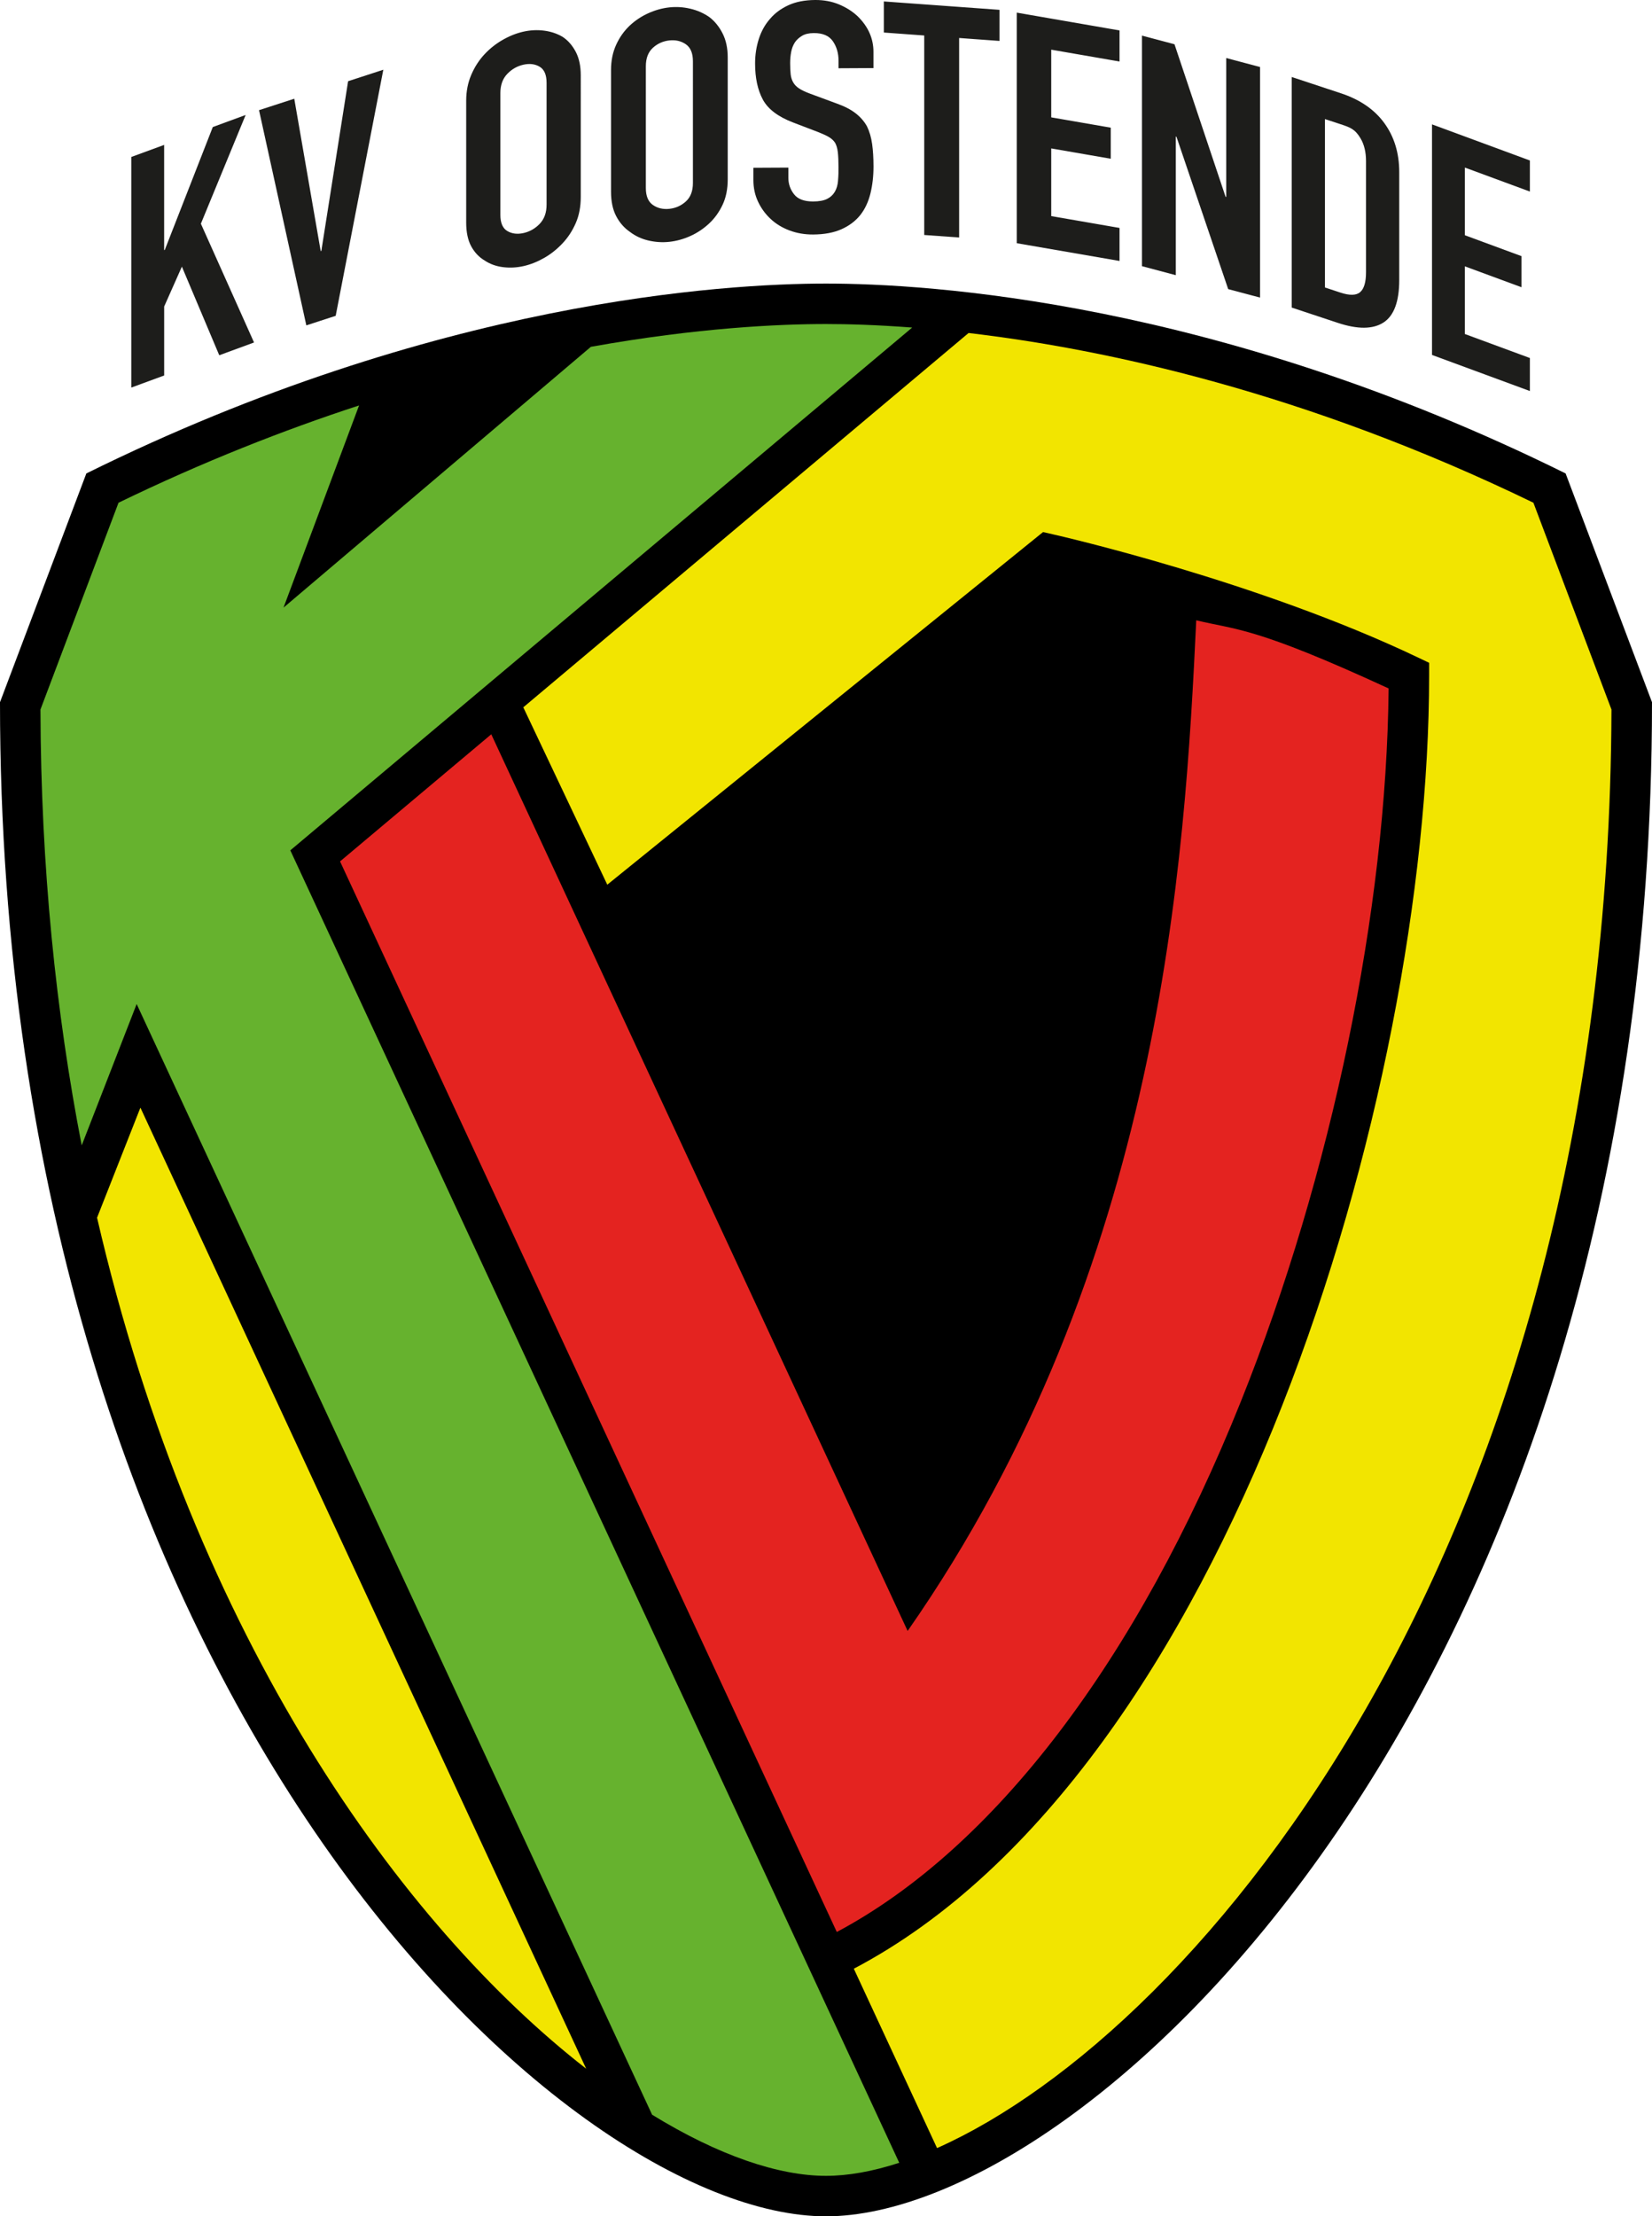 <svg xmlns="http://www.w3.org/2000/svg" viewBox="123.33 15.65 652.06 874.41"><path d="M741.29 202.44c-137.82-68.17-251.93-74.91-291.94-74.91s-154.12 6.75-291.94 74.91l-34.08 90.25c0 391.39 222.29 597.37 326.03 597.37s326.03-205.99 326.03-597.37z"/><path fill="#66b22e" d="M449.35 874.09c-18.73 0-42.55-8.08-68.63-24.12l-203.45-438.2-21.69 55.78c-10.17-52.38-16.11-109.69-16.28-171.97l30.81-81.59c33.43-16.2 65.31-28.71 94.95-38.38l-29.82 79.76 121.31-102.89c42.05-7.54 74.37-8.99 92.8-8.99 8.51 0 20.01.32 34.03 1.39L237.92 351.14l240.35 517.8c-10.54 3.43-20.27 5.15-28.92 5.15"/><path fill="#f2e500" d="m161.64 496.07 17.11-43.42L354.7 831.82c-72.48-56.4-154.48-168.94-193.06-335.75M493.19 863.14l-32.85-70.77c148.18-77.88 227.08-344.77 227.08-510.18v-5.04l-4.55-2.17c-63.03-30.02-140.79-47.81-144.07-48.55l-3.77-.86-172 139.12-33.15-69.98 175.76-147.68c53.75 6.31 132.77 23.25 222.94 66.96l30.81 81.59c-.92 329.74-162.57 521.45-266.2 567.56"/><path fill="#e42320" d="M595.5 260.38c15.91 3.84 23 2.47 75.93 26.88-.81 87.1-22.45 191.74-58.23 281.1-41.06 102.53-97.55 176.53-159.58 209.52L257.55 355.5l59.69-50.15 164.34 353.76C582.01 515.21 591 354.82 595.5 260.38"/><g fill="#1d1d1b"><path d="M175.15 168.56V77.58l12.97-4.76v41.52l.25-.09 18.95-48.48 12.97-4.76-17.67 42.9 20.98 46.86-13.73 5.04-14.75-34.96-6.99 15.73v27.21zM274.63 43.16l-18.8 97.09-11.59 3.77-18.67-84.9 13.91-4.52 10.43 60.11.26-.08 10.56-66.94z"/><path fill-rule="evenodd" d="M307.34 55.37c0-3.66.66-7.04 1.98-10.15 1.32-3.1 3.08-5.84 5.29-8.2 2.12-2.26 4.52-4.15 7.21-5.68s5.4-2.6 8.13-3.21c2.73-.6 5.44-.74 8.13-.39 2.69.34 5.13 1.16 7.34 2.46 2.12 1.41 3.83 3.37 5.16 5.89q1.98 3.78 1.98 9.27V93.4c0 3.83-.66 7.26-1.98 10.28s-3.04 5.66-5.16 7.91c-2.2 2.36-4.65 4.31-7.34 5.84s-5.4 2.6-8.13 3.21-5.44.74-8.13.4-5.09-1.21-7.21-2.62c-2.2-1.3-3.97-3.17-5.29-5.6s-1.98-5.57-1.98-9.4zm13.49 45.05c0 3.15.9 5.27 2.71 6.36s3.94 1.36 6.41.82c2.47-.55 4.61-1.77 6.41-3.65 1.81-1.89 2.71-4.41 2.71-7.56V48.35c0-3.15-.9-5.27-2.71-6.36s-3.95-1.36-6.41-.82c-2.47.55-4.61 1.77-6.41 3.65-1.81 1.89-2.71 4.41-2.71 7.56zM364.51 43.25c0-3.66.67-6.97 2.02-9.93 1.35-2.95 3.14-5.48 5.39-7.6 2.16-2.02 4.6-3.64 7.34-4.87s5.5-1.99 8.28-2.29 5.54-.12 8.28.53c2.74.64 5.23 1.74 7.48 3.29 2.15 1.65 3.9 3.8 5.25 6.47s2.02 5.83 2.02 9.49v48.04c0 3.83-.67 7.19-2.02 10.05-1.35 2.87-3.1 5.31-5.25 7.33-2.25 2.11-4.74 3.78-7.48 5.01s-5.5 1.99-8.28 2.29-5.54.12-8.28-.52-5.19-1.79-7.34-3.44c-2.24-1.55-4.04-3.61-5.39-6.2-1.35-2.58-2.02-5.79-2.02-9.62zm13.74 46.58c0 3.15.92 5.38 2.76 6.67s4.02 1.81 6.53 1.54 4.69-1.25 6.53-2.93 2.76-4.1 2.76-7.26V39.81c0-3.15-.92-5.37-2.76-6.67-1.84-1.29-4.02-1.81-6.53-1.54s-4.69 1.25-6.53 2.93q-2.76 2.535-2.76 7.26z"/><path d="m468.12 42.51-13.81.07v-2.94c0-2.98-.74-5.56-2.24-7.72-1.49-2.17-3.99-3.24-7.52-3.22-1.9.01-3.43.36-4.6 1.05s-2.12 1.54-2.84 2.57c-.72 1.11-1.22 2.37-1.49 3.78s-.41 2.88-.41 4.41c0 1.79.07 3.28.2 4.47.14 1.19.47 2.26 1.01 3.19.54.94 1.33 1.74 2.37 2.41 1.04.68 2.46 1.35 4.27 2.02l10.56 3.9c3.07 1.09 5.56 2.38 7.45 3.86 1.9 1.48 3.39 3.2 4.47 5.15.99 2.04 1.67 4.36 2.03 6.95q.54 3.9.54 8.88c0 3.83-.41 7.39-1.22 10.68-.82 3.28-2.13 6.08-3.93 8.39-1.9 2.4-4.38 4.28-7.45 5.66s-6.82 2.08-11.24 2.1c-3.34.02-6.45-.52-9.35-1.61-2.89-1.09-5.37-2.61-7.45-4.56s-3.73-4.22-4.94-6.81q-1.83-3.885-1.83-8.49v-4.86l13.81-.07v4.09c0 2.39.75 4.53 2.24 6.44s4 2.85 7.52 2.84c2.35-.01 4.17-.34 5.48-.99 1.31-.64 2.32-1.56 3.05-2.76q1.08-1.8 1.29-4.29c.21-2.49.2-3.51.2-5.56q0-3.57-.27-5.88c-.18-1.53-.55-2.76-1.09-3.7-.63-.93-1.47-1.69-2.51-2.29-1.03-.59-2.41-1.22-4.13-1.9l-9.89-3.78c-5.96-2.27-9.95-5.3-11.98-9.07-2.03-3.78-3.05-8.52-3.05-14.23 0-3.41.5-6.65 1.49-9.72s2.48-5.72 4.47-7.94c1.9-2.23 4.31-4 7.24-5.34s6.43-2.01 10.5-2.04c3.43-.02 6.57.56 9.41 1.74s5.3 2.74 7.38 4.69c4.15 4.07 6.23 8.74 6.23 14.02v6.41zM488.13 108.36V29.65l-15.94-1.16V16.22l45.66 3.31V31.8l-15.94-1.16v78.71zM524.65 111.6V20.63l40.57 7.03v12.26l-26.96-4.67v26.7l23.49 4.07v12.26l-23.49-4.07v26.7l26.96 4.67v13.03zM574.08 120.67V29.7l12.83 3.41 20.16 60.17.26.07V38.54l13.35 3.55v90.97l-12.57-3.34-20.42-60.12-.26-.07v54.69z"/><path fill-rule="evenodd" d="M633.18 137V46.03l19.42 6.42c7.54 2.49 13.27 6.43 17.17 11.81s5.85 11.81 5.85 19.31v42.55c0 8.52-2.08 14.12-6.24 16.79s-10.14 2.72-17.94.14zm13.12-74.37v66.44l6.05 2c3.68 1.22 6.3 1.17 7.84-.16 1.54-1.32 2.32-3.94 2.32-7.86V79.22q0-5.37-2.19-9.03c-2.19-3.66-4.11-4.3-7.97-5.57z"/><path d="M688.56 155.69V64.72l38.63 14.25v12.26l-25.67-9.47v26.7l22.36 8.25v12.27l-22.36-8.25v26.7l25.67 9.47v13.03z"/></g></svg>